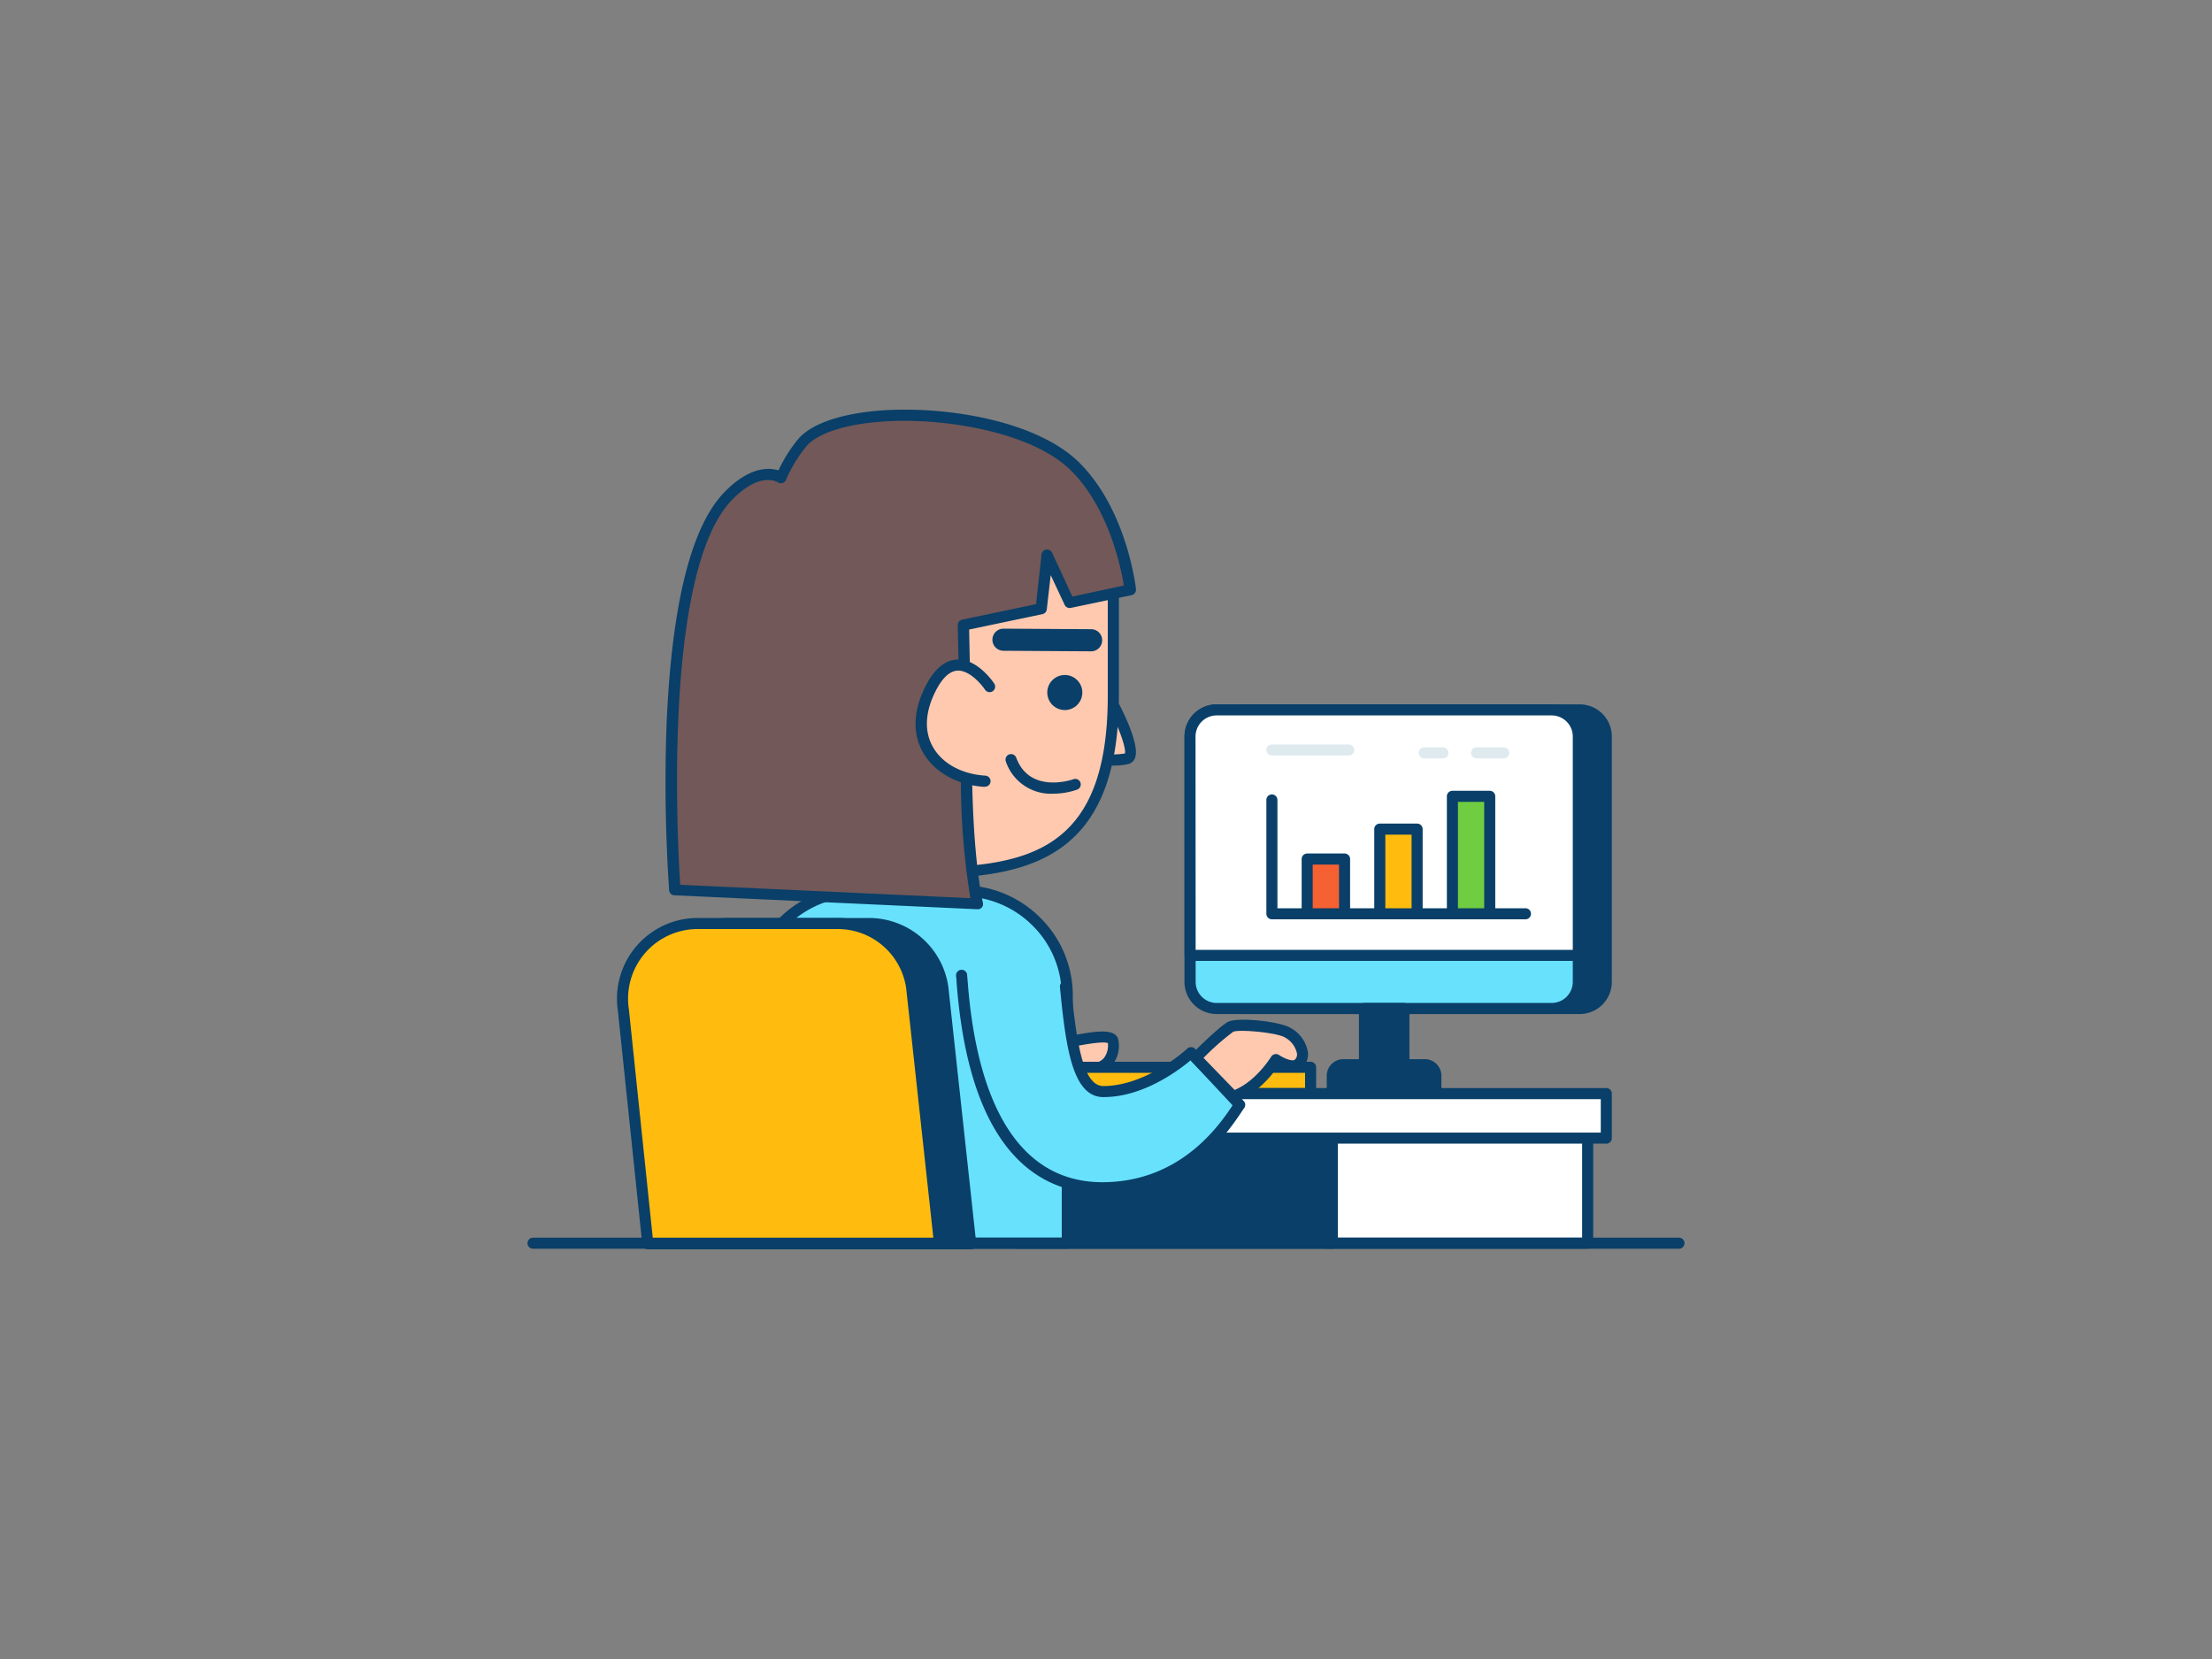 <svg xmlns="http://www.w3.org/2000/svg" viewBox="0 0 400 300"><rect x="0" y="0" width="400" height="300" fill="#808080" stroke="none"/><g id="_111_report_analysis_outline" data-name="#111_report_analysis_outline"><rect x="239.77" y="202.64" width="47.33" height="22.17" fill="#fff"/><path d="M287.1,225.81H239.77a1,1,0,0,1-1-1V202.64a1,1,0,0,1,1-1H287.1a1,1,0,0,1,1,1v22.17A1,1,0,0,1,287.1,225.81Zm-46.33-2H286.1V203.64H240.77Z" fill="#093f68"/><rect x="183.99" y="202.64" width="56.93" height="22.17" fill="#093f68"/><path d="M240.92,225.81H184a1,1,0,0,1-1-1V202.64a1,1,0,0,1,1-1h56.93a1,1,0,0,1,1,1v22.17A1,1,0,0,1,240.92,225.81Zm-55.93-2h54.93V203.64H185Z" fill="#093f68"/><path d="M188.81,191.76s3.09-3.1,5.53-3.57,6.51-1.22,6.87,0-.11,4.25-2.64,4.88S187.77,195.56,188.81,191.76Z" fill="#ffc9b0"/><path d="M192,195.08c-2.54,0-3.26-.73-3.57-1.05a2.48,2.48,0,0,1-.54-2.54,1.1,1.1,0,0,1,.26-.44c.34-.34,3.39-3.33,6.05-3.84,4-.78,7.44-1.26,8,.7a5.55,5.55,0,0,1-.61,4,4.31,4.31,0,0,1-2.75,2.11A29.5,29.5,0,0,1,192,195.08Zm-2.23-2.82c0,.25.05.33.09.37.46.47,2.77.89,8.52-.53a2.33,2.33,0,0,0,1.5-1.17,3.79,3.79,0,0,0,.46-2.31c-.46-.18-1.86-.2-5.76.55C192.92,189.48,190.69,191.35,189.72,192.26Z" fill="#093f68"/><rect x="186.3" y="192.95" width="50.71" height="4.81" fill="#ffbc0e"/><path d="M237,198.76H186.3a1,1,0,0,1-1-1V193a1,1,0,0,1,1-1H237a1,1,0,0,1,1,1v4.81A1,1,0,0,1,237,198.76Zm-49.71-2H236V194H187.3Z" fill="#093f68"/><rect x="145.19" y="197.76" width="145.28" height="8.05" fill="#fff"/><path d="M290.47,206.81H145.19a1,1,0,0,1-1-1v-8.05a1,1,0,0,1,1-1H290.47a1,1,0,0,1,1,1v8.05A1,1,0,0,1,290.47,206.81Zm-144.28-2H289.47v-6.05H146.19Z" fill="#093f68"/><path d="M201.47,127.85s4.56,8.77,2.28,9.34a16.17,16.17,0,0,1-5.51,0" fill="#ffc9b0"/><path d="M201.3,138.44a19.94,19.94,0,0,1-3.23-.27,1,1,0,0,1-.81-1.16,1,1,0,0,1,1.16-.81,15.3,15.3,0,0,0,5,.05c.24-.92-1-4.53-2.79-7.93a1,1,0,1,1,1.77-.93c.91,1.75,3.79,7.6,2.81,9.77a1.74,1.74,0,0,1-1.17,1A11.57,11.57,0,0,1,201.3,138.44Z" fill="#093f68"/><path d="M159.3,160.19h12.25a0,0,0,0,1,0,0v7.08a5.21,5.21,0,0,1-5.21,5.21H164.5a5.21,5.21,0,0,1-5.21-5.21v-7.08A0,0,0,0,1,159.3,160.19Z" fill="#ffc9b0"/><path d="M166.34,173.47H164.5a6.21,6.21,0,0,1-6.2-6.2v-7.08a1,1,0,0,1,1-1h12.25a1,1,0,0,1,1,1v7.08A6.21,6.21,0,0,1,166.34,173.47Zm-6-12.28v6.08a4.2,4.2,0,0,0,4.2,4.2h1.84a4.21,4.21,0,0,0,4.21-4.2v-6.08Z" fill="#093f68"/><path d="M165.42,157.86v3.94a36,36,0,0,1-35.89-36V109.13c0-8.65,13.17-24.81,21.79-24.81,0,0,1.4,8.18,15,15.34,9.48,5,22.86,5.34,35-3.15V125.8C201.32,155.36,185.25,157.86,165.42,157.86Z" fill="#ffc9b0"/><path d="M165.42,162.8a37,37,0,0,1-36.89-37V109.13c0-4.34,3-10.59,7.9-16.3,5.08-6,10.65-9.51,14.89-9.51a1,1,0,0,1,1,.83c0,.08,1.56,7.83,14.44,14.63,8.14,4.29,21.34,5.74,34-3.09a1,1,0,0,1,1.57.82V125.8c0,30-16.86,33-35.9,33.06v2.94A1,1,0,0,1,165.42,162.8ZM150.57,85.37c-3.55.42-8.3,3.7-12.62,8.76-4.51,5.28-7.42,11.17-7.42,15V125.8a35,35,0,0,0,33.89,35v-2.92a1,1,0,0,1,1-1c19.77,0,34.9-2.28,34.9-31.06V98.38c-12.91,8.17-26.18,6.56-34.5,2.17C154.41,94.52,151.33,87.75,150.57,85.37Z" fill="#093f68"/><path d="M197.31,117.78h0l-15.85-.1a2,2,0,0,1,0-4h0l15.85.1a2,2,0,0,1,0,4Z" fill="#093f68"/><ellipse cx="192.55" cy="125.23" rx="3.17" ry="3.17" fill="#093f68"/><path d="M193,180.08a19,19,0,0,0-19.19-19H155.41a19.65,19.65,0,0,0-19.65,19.65v44.08H193Z" fill="#68e1fd"/><path d="M193,225.81H135.76a1,1,0,0,1-1-1V180.73a20.67,20.67,0,0,1,20.65-20.65h18.48A20,20,0,0,1,188.16,166,19.78,19.78,0,0,1,194,180.08v44.73A1,1,0,0,1,193,225.81Zm-56.26-2H192V180.08a17.81,17.81,0,0,0-5.27-12.7,18.1,18.1,0,0,0-12.87-5.3H155.41a18.67,18.67,0,0,0-18.65,18.65Z" fill="#093f68"/><path d="M190.5,143.52a8.59,8.59,0,0,1-8.61-5.81,1,1,0,0,1,1.88-.69c2.44,6.57,10,4,10.27,3.91a1,1,0,1,1,.67,1.88A13,13,0,0,1,190.5,143.52Z" fill="#093f68"/><path d="M204.39,106.64l-11,2.31-4-8.66L188.26,110l-14.07,3s.29,13.07.57,28.15c.28,15.49,2,22.29,2,22.29l-54.66-2.52s-4.41-56.79,9.61-71.21c5.77-5.94,9.56-3.33,9.56-3.33a27,27,0,0,1,3.95-6.46c6.9-7.62,38.36-6.26,49.19,4.42C202.82,92.64,204.39,106.64,204.39,106.64Z" fill="#725858"/><path d="M176.73,164.42h0L122,161.9a1,1,0,0,1-1-.92,291.21,291.21,0,0,1-.45-30.31C121.49,109.18,125,95.16,131,89c4.54-4.68,8.09-4.47,9.77-3.94a26.35,26.35,0,0,1,3.71-5.83c2.74-3,9.08-4.89,17.39-5.13,11.43-.32,26.14,2.5,33.25,9.51,8.59,8.47,10.24,22.34,10.3,22.92a1,1,0,0,1-.79,1.09l-11,2.31a1,1,0,0,1-1.11-.56L190,104l-.71,6.2a1,1,0,0,1-.79.86l-13.25,2.78c.06,3.1.31,14.49.55,27.33.27,15.15,1.92,22,1.94,22.06a1,1,0,0,1-.2.88A1,1,0,0,1,176.73,164.42ZM123,160l52.48,2.42a133.22,133.22,0,0,1-1.72-21.22c-.28-15.07-.57-28.14-.57-28.14a1,1,0,0,1,.79-1l13.37-2.81,1-9a1,1,0,0,1,.84-.87,1,1,0,0,1,1.06.56l3.67,7.94,9.31-2c-.51-3.18-2.71-14-9.59-20.82-6.65-6.57-21.14-9.24-31.79-8.94-7.65.22-13.61,1.89-15.95,4.48a25.94,25.94,0,0,0-3.77,6.17,1,1,0,0,1-1.49.44c-.12-.08-3.24-2-8.28,3.2C119.79,103.36,122.53,152.72,123,160Z" fill="#093f68"/><path d="M178.92,124.18s-6-9.11-10.76.47,1.69,16.11,9.85,16.64" fill="#ffc9b0"/><path d="M178,142.29H178c-4.89-.32-9-2.63-11.06-6.17-1.36-2.37-2.4-6.37.37-11.92,1.57-3.14,3.49-4.8,5.7-4.93,3.75-.21,6.67,4.17,6.79,4.36a1,1,0,0,1-1.67,1.1c-.66-1-2.85-3.57-5-3.46-1.44.09-2.79,1.37-4,3.82-1.88,3.77-2,7.24-.42,10,1.7,3,5.23,4.9,9.45,5.17a1,1,0,0,1-.07,2Z" fill="#093f68"/><path d="M173.89,176.38c.41,4.39,1.51,38.44,25.43,38.44,16.28,0,23.45-13.18,24.85-15l-8.8-9.43c-3.83,3.41-9.94,7-15.84,7-4.39,0-5.73-7-6.88-19" fill="#68e1fd"/><path d="M199.32,215.82c-10.72,0-24-6.65-26.35-38.36,0-.41-.06-.75-.08-1a1,1,0,1,1,2-.18c0,.25.05.59.08,1,1.78,23.88,10.2,36.5,24.36,36.5s21.18-10.36,23.47-13.76l.09-.14-7.59-8.14c-2.59,2.16-8.82,6.65-15.76,6.65-5.52,0-6.79-8.63-7.87-19.91a1,1,0,0,1,.9-1.09,1,1,0,0,1,1.09.9c1.1,11.47,2.41,18.1,5.88,18.1,5.58,0,11.5-3.5,15.17-6.78a1,1,0,0,1,1.4.06l8.8,9.44a1,1,0,0,1,.06,1.29c-.12.16-.29.41-.51.74C222,204.8,214.6,215.82,199.32,215.82Z" fill="#093f68"/><path d="M131.79,167h25.27a13.59,13.59,0,0,1,13.43,11.53l5,46.38H122.78l-4.42-42.27A13.58,13.58,0,0,1,131.79,167Z" fill="#093f68"/><path d="M175.54,225.92H122.78a1,1,0,0,1-1-.9l-4.42-42.27A14.59,14.59,0,0,1,131.79,166h25.27a14.51,14.51,0,0,1,14.42,12.38l5.05,46.42a1,1,0,0,1-.25.78A1,1,0,0,1,175.54,225.92Zm-51.86-2h50.74l-4.93-45.27A12.5,12.5,0,0,0,157.06,168H131.79a12.59,12.59,0,0,0-12.44,14.49Z" fill="#093f68"/><path d="M126.15,167h25.28a13.59,13.59,0,0,1,13.43,11.53l5,46.38H117.15l-4.42-42.27A13.58,13.58,0,0,1,126.15,167Z" fill="#ffbc0e"/><path d="M169.9,225.92H117.15a1,1,0,0,1-1-.9l-4.42-42.27A14.59,14.59,0,0,1,126.15,166h25.28a14.5,14.5,0,0,1,14.41,12.38l5.06,46.42a1,1,0,0,1-1,1.11Zm-51.85-2h50.74l-4.93-45.27A12.5,12.5,0,0,0,151.43,168H126.15a12.59,12.59,0,0,0-12.43,14.49Z" fill="#093f68"/><path d="M216.22,191.31s4.92-4.93,6.33-5.63,8.85.06,10.42,1.13c2.88,2,3.09,4.43,1.83,5.56s-4.09-.78-4.09-.78-3,5.1-7.72,6.7Z" fill="#ffc9b0"/><path d="M223,199.29a1,1,0,0,1-.72-.3l-6.77-7a1,1,0,0,1,0-1.4c.84-.84,5.11-5.08,6.59-5.82,1.78-.88,9.57-.07,11.43,1.2a6.13,6.13,0,0,1,3,4.42,3.31,3.31,0,0,1-1.07,2.71c-1.3,1.16-3.26.44-4.43-.17-1.11,1.6-3.83,5-7.72,6.3A.86.86,0,0,1,223,199.29Zm-5.37-8,5.63,5.81c4-1.67,6.57-6,6.6-6a1,1,0,0,1,.64-.47,1,1,0,0,1,.78.14c1,.68,2.48,1.2,2.86.86a1.29,1.29,0,0,0,.4-1.09,4.28,4.28,0,0,0-2.13-2.9c-1.33-.91-8.36-1.55-9.41-1.06A46.49,46.49,0,0,0,217.62,191.32Z" fill="#093f68"/><rect x="220.27" y="128.37" width="70.2" height="54" rx="4.82" fill="#093f68"/><path d="M285.66,183.37H225.09a5.83,5.83,0,0,1-5.82-5.82V133.19a5.83,5.83,0,0,1,5.82-5.82h60.57a5.82,5.82,0,0,1,5.81,5.82v44.36A5.82,5.82,0,0,1,285.66,183.37Zm-60.57-54a3.82,3.82,0,0,0-3.82,3.82v44.36a3.82,3.82,0,0,0,3.82,3.82h60.57a3.82,3.82,0,0,0,3.81-3.82V133.19a3.82,3.82,0,0,0-3.81-3.82Z" fill="#093f68"/><path d="M285.41,133.18v44.37a4.82,4.82,0,0,1-4.82,4.82H220a4.81,4.81,0,0,1-4.81-4.82V133.18a4.81,4.81,0,0,1,4.81-4.81h60.57A4.81,4.81,0,0,1,285.41,133.18Z" fill="#68e1fd"/><path d="M280.59,183.37H220a5.82,5.82,0,0,1-5.81-5.82V133.18a5.81,5.81,0,0,1,5.81-5.81h60.57a5.82,5.82,0,0,1,5.82,5.81v44.37A5.83,5.83,0,0,1,280.59,183.37Zm-60.57-54a3.82,3.82,0,0,0-3.81,3.81v44.37a3.82,3.82,0,0,0,3.81,3.82h60.57a3.83,3.83,0,0,0,3.82-3.82V133.18a3.82,3.82,0,0,0-3.82-3.81Z" fill="#093f68"/><rect x="246.74" y="182.37" width="7.13" height="10.57" fill="#093f68"/><path d="M253.87,194h-7.13a1,1,0,0,1-1-1V182.37a1,1,0,0,1,1-1h7.13a1,1,0,0,1,1,1V193A1,1,0,0,1,253.87,194Zm-6.13-2h5.13v-8.58h-5.13Z" fill="#093f68"/><path d="M242.94,192.51h14.73a2,2,0,0,1,2,2v2.39a0,0,0,0,1,0,0H240.92a0,0,0,0,1,0,0v-2.39A2,2,0,0,1,242.94,192.51Z" fill="#093f68"/><path d="M259.69,197.92H240.92a1,1,0,0,1-1-1v-2.39a3,3,0,0,1,3-3h14.73a3,3,0,0,1,3,3v2.39A1,1,0,0,1,259.69,197.92Zm-17.77-2h16.77v-1.39a1,1,0,0,0-1-1H242.94a1,1,0,0,0-1,1Z" fill="#093f68"/><path d="M285.41,133.18v39.58h-70.2V133.18a4.81,4.81,0,0,1,4.81-4.81h60.57A4.81,4.81,0,0,1,285.41,133.18Z" fill="#fff"/><path d="M285.41,173.76h-70.2a1,1,0,0,1-1-1V133.18a5.81,5.81,0,0,1,5.81-5.81h60.57a5.82,5.82,0,0,1,5.82,5.81v39.58A1,1,0,0,1,285.41,173.76Zm-69.2-2h68.2V133.18a3.82,3.82,0,0,0-3.82-3.81H220a3.82,3.82,0,0,0-3.81,3.81Z" fill="#093f68"/><path d="M303.61,225.81H96.39a1,1,0,1,1,0-2H303.61a1,1,0,0,1,0,2Z" fill="#093f68"/><path d="M275.83,166.24H230a1,1,0,0,1-1-1V144.66a1,1,0,0,1,2,0v19.58h44.85a1,1,0,0,1,0,2Z" fill="#093f68"/><rect x="236.38" y="155.34" width="6.76" height="9.89" fill="#f56132"/><path d="M243.14,166.24h-6.76a1,1,0,0,1-1-1v-9.9a1,1,0,0,1,1-1h6.76a1,1,0,0,1,1,1v9.9A1,1,0,0,1,243.14,166.24Zm-5.76-2h4.76v-7.9h-4.76Z" fill="#093f68"/><rect x="249.51" y="149.93" width="6.76" height="15.31" fill="#ffbc0e"/><path d="M256.26,166.24h-6.75a1,1,0,0,1-1-1V149.93a1,1,0,0,1,1-1h6.75a1,1,0,0,1,1,1v15.31A1,1,0,0,1,256.26,166.24Zm-5.75-2h4.75V150.93h-4.75Z" fill="#093f68"/><rect x="262.64" y="144.02" width="6.76" height="21.22" fill="#70cc40"/><path d="M269.39,166.24h-6.75a1,1,0,0,1-1-1V144a1,1,0,0,1,1-1h6.75a1,1,0,0,1,1,1v21.22A1,1,0,0,1,269.39,166.24Zm-5.75-2h4.75V145h-4.75Z" fill="#093f68"/><path d="M243.9,136.62H230a1,1,0,0,1,0-2H243.9a1,1,0,0,1,0,2Z" fill="#dfeaef"/><path d="M260.93,137.14h-3.38a1,1,0,0,1,0-2h3.38a1,1,0,0,1,0,2Z" fill="#dfeaef"/><path d="M271.93,137.14H267a1,1,0,0,1,0-2h4.91a1,1,0,0,1,0,2Z" fill="#dfeaef"/></g></svg>